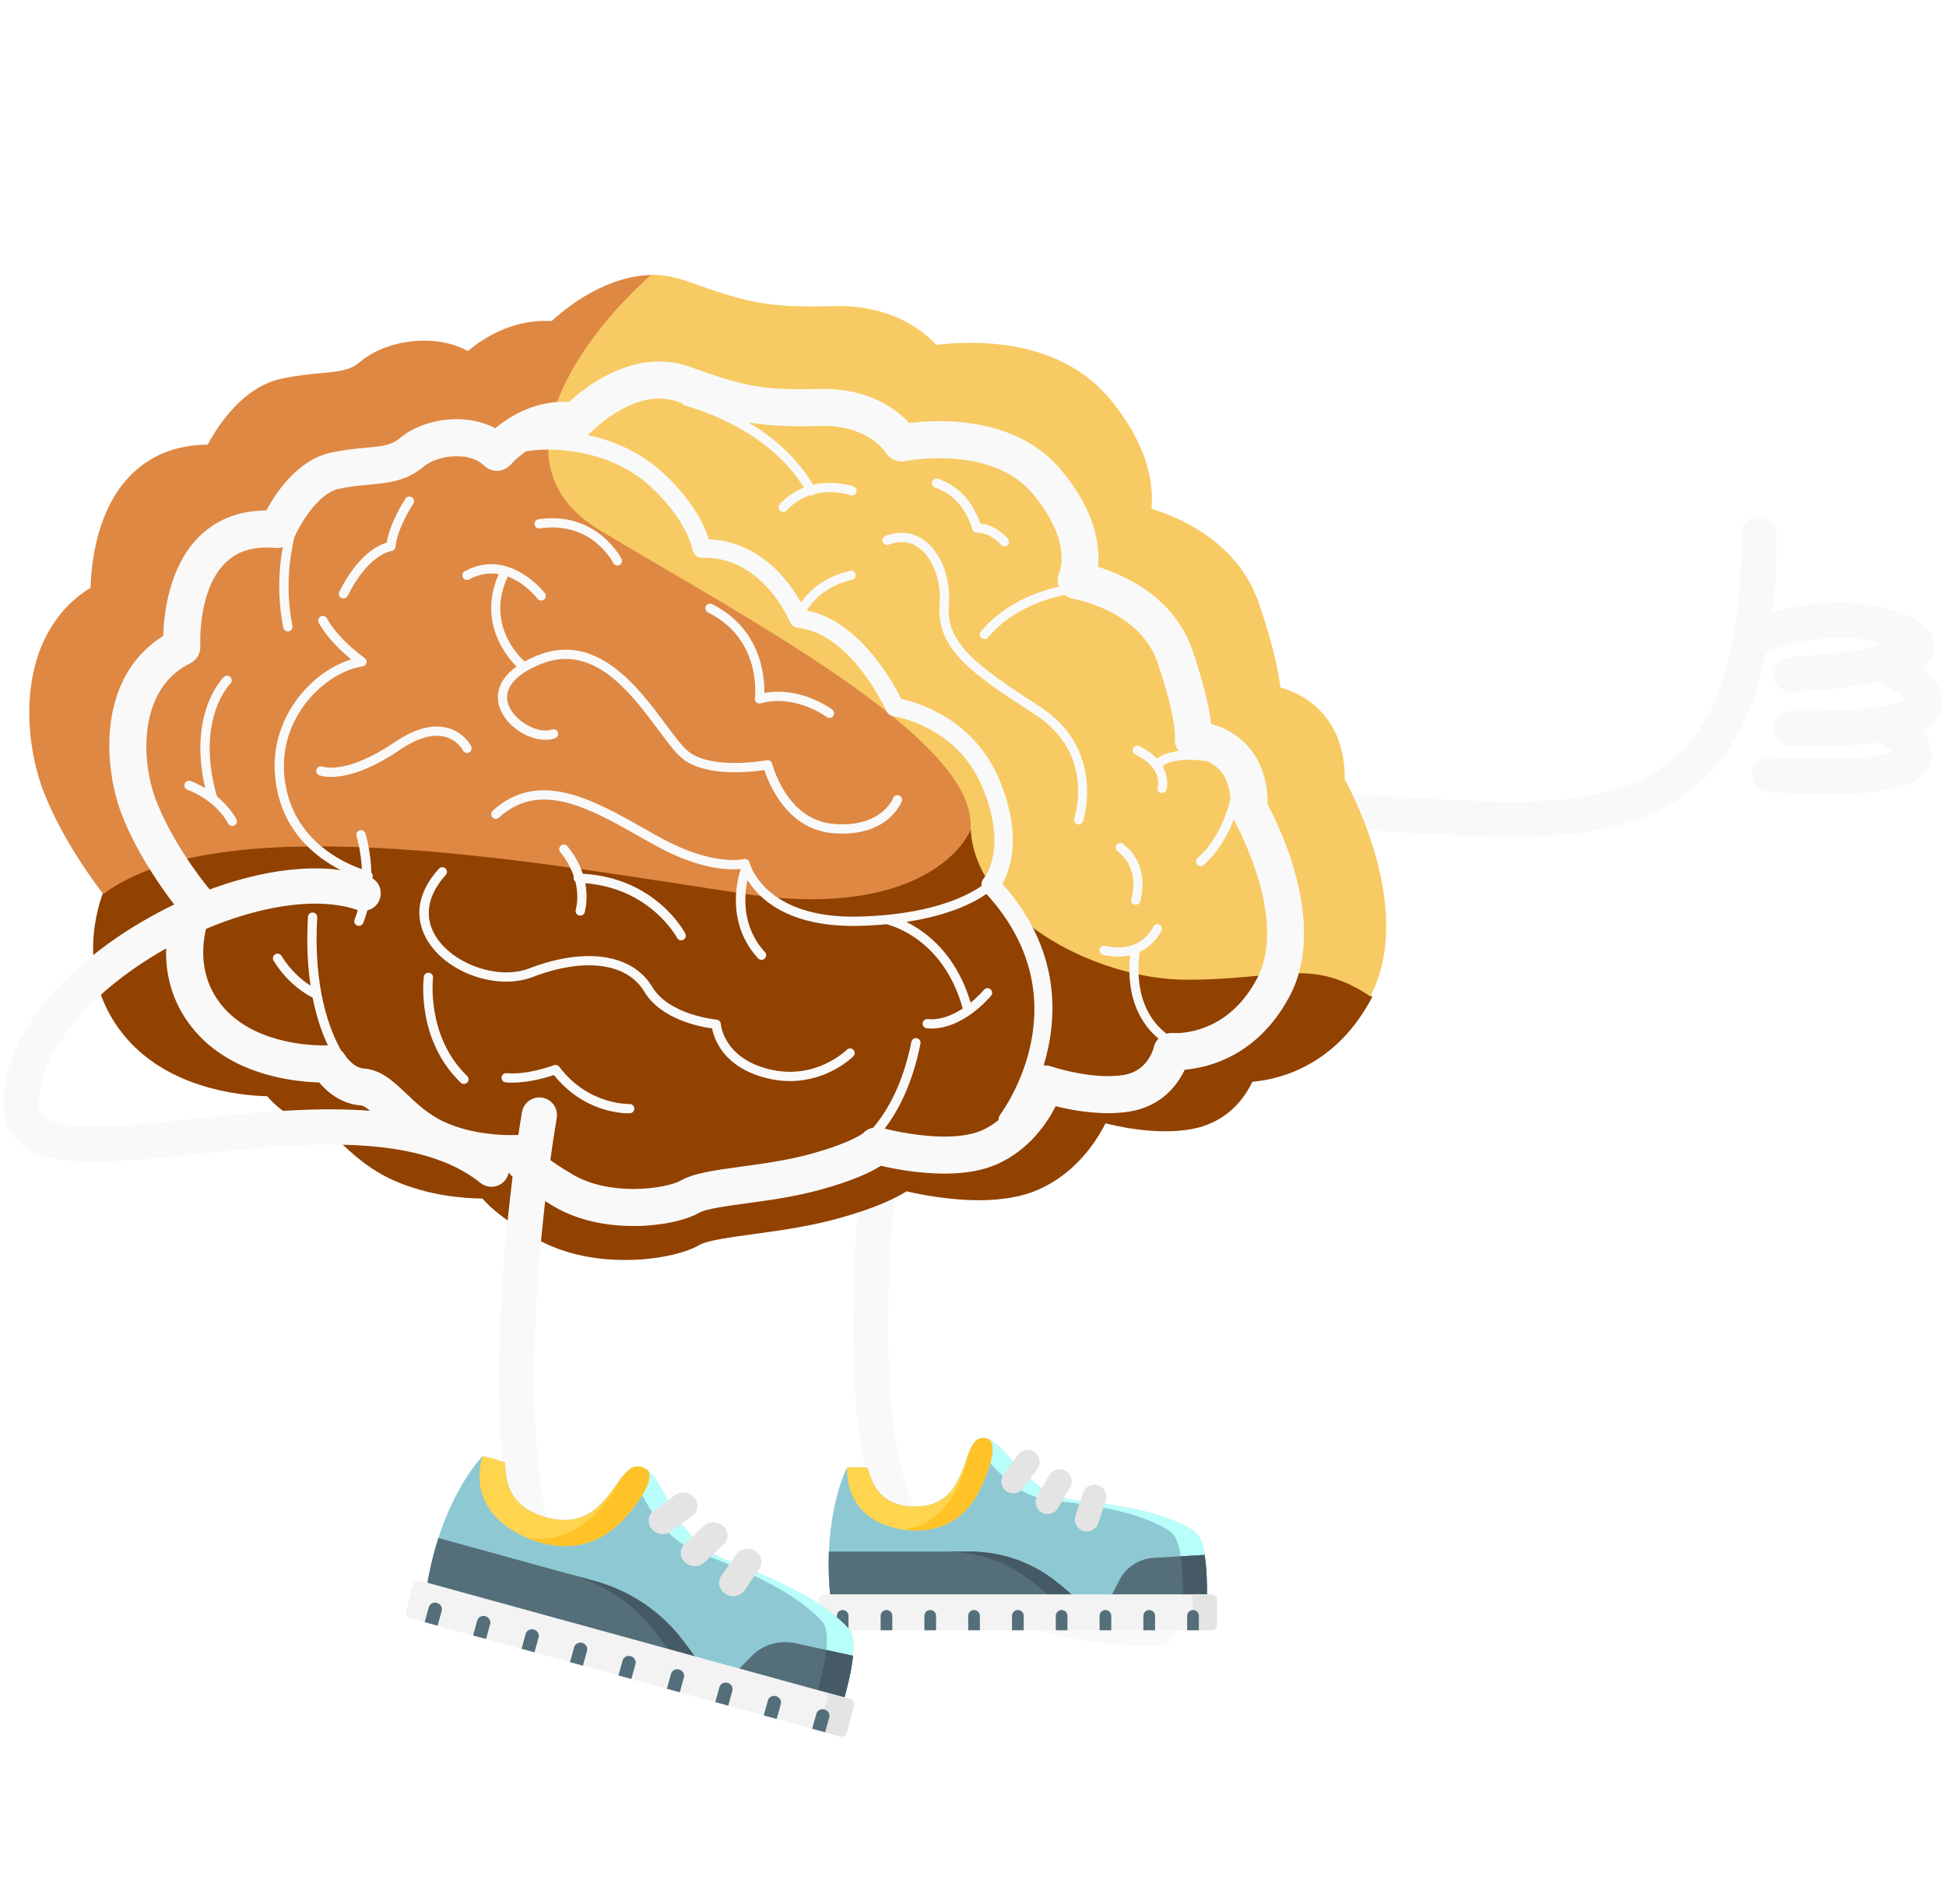 <svg width="276" height="270" viewBox="0 0 276 270" fill="none" xmlns="http://www.w3.org/2000/svg">
<g filter="url(#filter0_i)">
<path d="M126.699 146.899C123.675 164.993 120.066 203.847 129.816 214.506C139.567 225.166 156.818 227.207 164.225 226.894" stroke="#F9F9F9" stroke-width="5" stroke-linecap="round" stroke-linejoin="round"/>
</g>
<g filter="url(#filter1_i)">
<path d="M152.106 115.669C191.998 100.045 240.258 131.635 248.315 86.681M249.481 71.731C249.481 77.472 249.079 82.421 248.315 86.681M248.315 86.681C251.771 85.02 260.598 82.388 268.265 85.148C274.105 87.251 272.115 88.926 266.892 90.088M254.081 91.665C258.872 91.365 263.545 90.832 266.892 90.088M266.892 90.088C272.154 92.601 277.492 97.035 266.892 98.693M254.081 99.331C259.8 99.398 263.957 99.152 266.892 98.693M266.892 98.693C272.716 101.717 277.695 107.381 251.015 105.848" stroke="#F9F9F9" stroke-width="5" stroke-linecap="round" stroke-linejoin="round"/>
</g>
<path d="M177.619 153.426C181.505 153.087 189.545 151.149 194.638 141.37L150.298 114.154H17.387L14.555 126.752C13.261 130.434 11.329 138.951 17.387 146.593C23.523 154.333 33.899 155.377 37.907 155.476C39.142 156.951 41.411 158.972 44.694 159.206C45.353 159.254 46.684 160.519 47.863 161.64L47.879 161.655C49.848 163.528 52.297 165.857 55.917 167.452C60.713 169.567 65.693 169.96 68.436 169.989C69.62 171.388 71.806 173.191 75.801 175.537C80.252 178.153 85.246 178.699 88.652 178.699C92.853 178.699 97.018 177.851 99.264 176.54C100.312 175.928 103.738 175.459 106.765 175.045L106.777 175.043C110.451 174.542 114.614 173.97 118.735 172.846C124.05 171.394 126.987 169.971 128.572 168.961C130.654 169.443 134.671 170.224 138.835 170.224C142.195 170.224 145.056 169.713 147.333 168.696C152.459 166.414 155.363 162.13 156.795 159.321C158.917 159.849 162.042 160.449 165.249 160.449C166.502 160.449 167.697 160.356 168.796 160.172C173.969 159.31 176.483 155.817 177.619 153.426Z" fill="#914100"/>
<path d="M18.263 67.679C13.71 72.529 12.937 79.875 12.844 83.352C2.181 89.981 3.078 104.623 6.35 112.699C8.864 118.905 12.735 124.32 14.656 126.805C31.911 113.892 78.249 122.708 105.793 126.805C127.828 130.082 136.421 121.61 137.963 116.965C137.963 104.373 105.537 87.364 85.489 75.215C69.45 65.495 83.676 47.013 92.794 38.987C86.154 38.987 80.557 43.407 78.249 45.532C77.948 45.513 77.645 45.505 77.346 45.505C72.418 45.505 68.558 47.951 66.361 49.778C64.586 48.823 62.458 48.313 60.148 48.313C56.681 48.313 53.262 49.457 51.005 51.371C49.68 52.494 48.285 52.667 45.5 52.928L45.5 52.928C43.879 53.079 42.04 53.25 39.852 53.726C34.543 54.883 31.035 60.133 29.452 63.066C24.875 63.093 21.11 64.645 18.263 67.679Z" fill="#DE8843"/>
<path d="M97.346 39.852C95.747 39.275 94.069 38.983 92.358 38.983C83.214 47.001 68.947 65.465 85.031 75.175C105.137 87.313 137.656 104.306 137.656 116.885C137.656 129.464 155.051 138.953 168.325 138.953C181.6 138.953 185.926 135.724 194.359 141.311C200.347 129.847 192.689 114.176 190.724 110.511C190.742 106.562 189.619 103.348 187.38 100.945C185.528 98.958 183.321 97.979 181.6 97.499C181.325 95.2 180.555 91.431 178.56 85.591C175.657 77.105 167.736 73.524 163.306 72.147C163.633 68.74 162.923 63.13 157.293 56.45C151.833 49.975 143.6 48.616 137.656 48.616C135.681 48.616 133.986 48.768 132.788 48.919C130.806 46.776 126.479 43.407 118.887 43.407L118.222 43.416C109.183 43.646 106.297 43.08 97.346 39.852Z" fill="#F7CA63"/>
<g filter="url(#filter2_i)">
<path d="M22.308 109.971C24.954 116.482 29.713 122.125 29.761 122.179C30.443 122.983 30.58 124.117 30.111 125.058C30.073 125.131 26.534 132.392 31.351 138.458C35.632 143.849 43.557 144.268 45.885 144.268C46.217 144.268 46.419 144.259 46.446 144.258L46.506 144.262C45.738 142.651 44.916 140.421 44.337 137.478C43.444 137.038 40.831 135.547 38.808 132.258C38.617 131.95 38.714 131.545 39.024 131.355C39.331 131.165 39.736 131.261 39.927 131.571C41.284 133.774 42.96 135.102 44.047 135.797C43.641 133.073 43.454 129.838 43.677 126.035C43.699 125.673 44.016 125.391 44.372 125.418C44.734 125.438 45.01 125.75 44.99 126.112C44.394 136.248 46.841 142.256 48.361 144.951C48.556 145.128 48.729 145.328 48.866 145.558C48.879 145.577 50.028 147.433 51.603 147.546C54.062 147.722 55.802 149.372 57.645 151.124C59.154 152.555 60.864 154.178 63.207 155.208C66.858 156.816 70.851 156.989 72.397 156.989C72.961 156.989 73.306 156.969 73.344 156.964C74.078 156.913 74.792 157.163 75.326 157.66C75.66 157.969 75.903 158.354 76.039 158.779C76.284 159.1 77.379 160.323 81.221 162.576C84.114 164.272 87.511 164.628 89.852 164.628C93.063 164.628 95.689 163.938 96.528 163.449C98.351 162.384 101.317 161.981 105.068 161.47C108.136 161.05 111.614 160.575 114.904 159.679C120.656 158.111 122.355 156.754 122.381 156.754V156.757C122.77 156.314 123.289 156.047 123.846 155.937C125.84 153.586 128.057 149.782 129.263 143.759C129.333 143.403 129.682 143.173 130.035 143.244C130.391 143.316 130.621 143.662 130.55 144.018C129.407 149.725 127.41 153.543 125.471 156.066C126.652 156.364 130.287 157.197 133.947 157.197C136.159 157.197 137.954 156.898 139.279 156.308C140.159 155.918 140.932 155.417 141.611 154.862C141.615 154.592 141.677 154.321 141.851 154.09C142.346 153.428 153.682 137.848 139.905 122.788C138.317 123.9 134.812 125.803 128.54 126.753C131.353 128.129 135.602 131.297 137.665 138.206C138.813 137.271 139.53 136.41 139.546 136.39C139.777 136.109 140.191 136.068 140.471 136.298C140.751 136.528 140.793 136.941 140.563 137.223C140.478 137.327 139.418 138.596 137.774 139.781C137.726 139.83 137.671 139.868 137.607 139.9C136.132 140.934 134.22 141.872 132.111 141.872C131.894 141.872 131.672 141.863 131.45 141.842C131.089 141.808 130.822 141.485 130.857 141.125C130.892 140.763 131.201 140.51 131.574 140.532C133.407 140.712 135.154 139.95 136.544 139.033C133.908 129.507 126.913 127.374 125.736 127.083C124.488 127.198 123.174 127.285 121.741 127.315C121.496 127.32 121.255 127.322 121.014 127.322C111.568 127.322 107.599 123.383 106.011 120.805C105.535 123.062 105.194 127.449 108.486 131.032C108.732 131.3 108.714 131.715 108.447 131.961C108.321 132.076 108.161 132.134 108.001 132.134C107.824 132.134 107.648 132.062 107.518 131.921C102.979 126.981 104.52 120.881 105.054 119.237C103.449 119.406 99.393 119.377 93.378 116.138C92.435 115.63 91.472 115.086 90.498 114.533C83.645 110.659 76.561 106.644 70.769 111.954C70.503 112.199 70.085 112.184 69.841 111.914C69.595 111.646 69.614 111.231 69.882 110.986C76.374 105.033 84.224 109.473 91.146 113.39C92.112 113.937 93.066 114.477 94.003 114.981C101.222 118.869 105.456 117.855 105.495 117.845C105.662 117.801 105.845 117.824 106 117.914C106.151 118.004 106.261 118.152 106.304 118.323C106.384 118.648 108.505 126.285 121.714 126.001C123.078 125.973 124.328 125.89 125.517 125.782C125.607 125.754 125.7 125.743 125.798 125.758C133.561 125.006 137.636 122.762 139.215 121.652C139.166 121.284 139.251 120.9 139.508 120.602C139.652 120.435 143.021 116.383 139.282 107.528C135.685 99.009 127.085 97.638 126.723 97.584C126.277 97.518 125.894 97.228 125.711 96.818C125.662 96.708 120.729 85.82 113.123 85.032C112.638 84.983 112.22 84.667 112.038 84.215C112.001 84.121 108.188 74.847 99.571 75.109C98.95 75.171 98.345 74.656 98.235 74.007C98.227 73.964 97.445 69.67 92.082 64.843C87.118 60.375 79.85 59.206 74.648 59.996C73.303 60.9 72.496 61.82 72.483 61.833C72.011 62.396 71.322 62.736 70.587 62.768C69.854 62.807 69.134 62.521 68.614 62C67.781 61.168 66.416 60.709 64.77 60.709C62.981 60.709 61.156 61.274 60.122 62.148C57.644 64.246 55.082 64.484 52.368 64.736C51.029 64.86 49.644 64.989 48.031 65.338C45.031 65.991 42.453 70.572 41.788 72.121L41.758 72.167C41.09 74.95 40.43 79.548 41.473 84.764C41.544 85.121 41.314 85.467 40.957 85.537C40.913 85.546 40.871 85.55 40.828 85.55C40.521 85.55 40.247 85.334 40.184 85.023C39.284 80.522 39.58 76.506 40.103 73.6C39.793 73.691 39.47 73.743 39.133 73.712C35.888 73.418 33.508 74.182 31.757 76.036C28.028 79.986 28.407 87.511 28.41 87.581C28.477 88.642 27.895 89.637 26.939 90.104C19.628 93.671 19.83 103.868 22.308 109.971V109.971ZM149.086 147.244C149.125 147.258 153.161 148.622 157.156 148.622C157.969 148.622 158.728 148.564 159.408 148.452C162.73 147.897 163.549 144.885 163.625 144.571C163.732 144.079 163.973 143.646 164.303 143.305C161.929 141.309 159.674 137.731 160.27 131.497C159.767 131.611 159.225 131.686 158.622 131.686C157.96 131.686 157.235 131.606 156.444 131.422C156.091 131.341 155.871 130.989 155.953 130.635C156.035 130.281 156.384 130.058 156.741 130.143C161.797 131.311 163.477 127.614 163.546 127.456C163.689 127.125 164.074 126.975 164.408 127.114C164.74 127.256 164.895 127.64 164.754 127.973C164.74 128.005 163.857 129.968 161.63 131.025C160.834 137.432 163.161 140.847 165.445 142.612C165.752 142.521 166.081 142.483 166.422 142.511C166.461 142.514 166.576 142.52 166.755 142.52H166.757C168.514 142.52 174.541 141.957 178.319 134.714C182.542 126.618 175.929 113.987 174.982 112.259C174.103 114.526 172.762 116.891 170.715 118.683C170.591 118.791 170.436 118.845 170.282 118.845C170.099 118.845 169.918 118.768 169.787 118.621C169.549 118.348 169.577 117.932 169.848 117.694C172.415 115.448 173.783 112.119 174.512 109.403C174.327 105.981 172.623 104.539 171.126 103.937C171.074 103.941 171.022 103.95 170.969 103.941C169.77 103.721 166.462 103.465 164.885 104.65C165.904 106.415 165.44 107.995 165.432 108.02C165.344 108.299 165.085 108.478 164.807 108.478C164.74 108.478 164.674 108.466 164.608 108.446C164.261 108.336 164.07 107.966 164.179 107.62C164.189 107.594 164.984 104.928 161.015 103.008C160.689 102.851 160.552 102.457 160.709 102.131C160.867 101.804 161.26 101.669 161.587 101.825C162.703 102.365 163.498 102.972 164.083 103.59C164.933 102.955 166.056 102.645 167.165 102.517C166.738 101.956 166.54 101.289 166.649 100.585C166.652 100.558 166.834 97.782 164.143 89.905C161.638 82.566 152.285 80.932 152.196 80.918C151.757 80.848 151.358 80.65 151.019 80.376C147.706 81.066 143.273 82.674 140.119 86.412C139.988 86.566 139.804 86.646 139.616 86.646C139.467 86.646 139.316 86.595 139.192 86.491C138.917 86.257 138.879 85.842 139.114 85.565C142.358 81.719 146.741 79.99 150.183 79.202C149.948 78.558 149.957 77.833 150.235 77.202C150.313 77.023 152.103 72.723 146.44 65.997C142.952 61.856 137.333 60.986 133.234 60.986C130.446 60.986 128.415 61.396 128.401 61.4C127.32 61.626 126.193 61.118 125.61 60.185C125.514 60.032 123.176 56.411 116.768 56.411L116.32 56.417C115.312 56.443 114.382 56.457 113.512 56.457C110.621 56.457 108.333 56.279 106.167 55.912C109.423 57.843 112.899 60.695 115.317 64.749C118.309 64.049 120.91 64.94 121.072 65C121.414 65.121 121.593 65.498 121.471 65.838C121.348 66.18 120.975 66.358 120.63 66.236C120.486 66.187 118.197 65.411 115.583 66.038C115.534 66.098 115.476 66.152 115.403 66.192C115.302 66.249 115.192 66.275 115.085 66.275C115.025 66.275 114.973 66.245 114.916 66.23C113.777 66.608 112.606 67.268 111.548 68.403C111.42 68.541 111.243 68.612 111.068 68.612C110.908 68.612 110.747 68.553 110.619 68.435C110.355 68.187 110.34 67.772 110.588 67.507C111.67 66.347 112.851 65.605 114.015 65.145C108.542 56.313 97.31 53.581 97.193 53.553C97.001 53.508 96.854 53.381 96.768 53.219C96.534 53.135 96.325 53.064 96.084 52.976C95.255 52.677 94.385 52.526 93.493 52.526C88.293 52.526 83.62 57.494 83.578 57.54C83.518 57.605 83.441 57.653 83.374 57.712C86.997 58.485 90.722 60.082 93.84 62.888C98.328 66.926 99.974 70.688 100.548 72.487C107.821 72.787 111.932 78.462 113.601 81.448C114.538 80.085 116.599 77.889 120.554 76.953C120.909 76.873 121.261 77.089 121.345 77.441C121.43 77.794 121.211 78.148 120.858 78.231C116.815 79.19 115.037 81.552 114.431 82.588C121.862 84.067 126.605 92.669 127.815 95.118C130.243 95.651 138.11 97.996 141.704 106.506C145.076 114.495 143.295 119.375 142.163 121.349C150.532 130.741 150.042 140.434 148.018 147.115C148.375 147.085 148.739 147.126 149.086 147.244V147.244ZM23.151 86.198C23.233 83.146 23.913 76.701 27.919 72.445C30.424 69.782 33.736 68.421 37.764 68.398C39.156 65.824 42.243 61.217 46.913 60.201C48.839 59.784 50.457 59.634 51.883 59.501C54.333 59.273 55.561 59.121 56.727 58.135C58.712 56.455 61.72 55.452 64.77 55.452C66.803 55.452 68.675 55.899 70.237 56.738C72.17 55.135 75.566 52.988 79.902 52.988C80.165 52.988 80.431 52.995 80.696 53.011C82.727 51.147 87.651 47.269 93.493 47.269C94.995 47.269 96.466 47.525 97.869 48.032C105.722 50.867 108.255 51.364 116.184 51.162L116.768 51.154C123.428 51.154 127.224 54.114 128.963 55.995C130.014 55.863 131.502 55.729 133.234 55.729C138.449 55.729 145.672 56.923 150.461 62.61C155.401 68.477 156.024 73.405 155.737 76.397C159.624 77.606 166.573 80.752 169.119 88.206C170.869 93.335 171.546 96.645 171.786 98.665C173.296 99.087 175.232 99.946 176.857 101.691C178.822 103.802 179.807 106.625 179.791 110.093C181.515 113.312 188.234 127.077 182.98 137.146C178.505 145.722 171.44 147.422 168.026 147.719C167.028 149.816 164.819 152.88 160.273 153.636C159.308 153.797 158.258 153.879 157.156 153.879C154.339 153.879 151.593 153.352 149.729 152.889C148.47 155.353 145.919 159.11 141.414 161.111C139.413 162.003 136.9 162.452 133.947 162.452C130.288 162.452 126.759 161.766 124.93 161.344C123.537 162.23 120.956 163.478 116.286 164.751C112.665 165.737 109.007 166.238 105.779 166.678C103.116 167.042 100.099 167.453 99.177 167.99C97.204 169.141 93.544 169.885 89.852 169.885C86.86 169.885 82.472 169.405 78.561 167.111C75.05 165.053 73.13 163.473 72.09 162.246C69.679 162.22 65.303 161.875 61.09 160.021C57.908 158.622 55.757 156.579 54.026 154.936C52.986 153.95 51.809 152.831 51.227 152.788C48.343 152.584 46.349 150.811 45.264 149.517C41.742 149.431 32.625 148.515 27.233 141.727C21.911 135.024 23.608 127.555 24.745 124.326C23.056 122.145 19.65 117.394 17.438 111.949C14.559 104.862 13.77 92.014 23.151 86.198" fill="#F9F9F9"/>
<path d="M117.639 97.818C117.502 97.818 117.363 97.775 117.245 97.687C117.202 97.653 112.781 94.391 107.884 95.75C107.675 95.81 107.444 95.756 107.279 95.613C107.112 95.468 107.028 95.249 107.058 95.031C107.103 94.692 108.053 86.677 100.406 82.854C100.081 82.692 99.949 82.297 100.113 81.972C100.274 81.648 100.669 81.516 100.992 81.678C107.893 85.128 108.453 91.831 108.413 94.281C113.534 93.326 117.842 96.492 118.035 96.635C118.324 96.853 118.383 97.264 118.165 97.557C118.036 97.728 117.839 97.818 117.639 97.818Z" fill="#F9F9F9"/>
<path d="M63.174 119.163C63.443 119.407 63.465 119.822 63.221 120.091C60.506 123.096 60.07 126.293 61.994 129.092C64.632 132.935 70.862 134.965 75.056 133.348C83.017 130.286 89.701 131.288 92.502 135.96C94.924 139.995 101.565 140.602 101.631 140.608C101.959 140.635 102.216 140.899 102.233 141.226C102.237 141.274 102.574 146.018 109.039 147.635C115.585 149.264 119.917 145.065 120.096 144.886C120.353 144.631 120.77 144.631 121.027 144.888C121.282 145.145 121.282 145.56 121.027 145.816C120.858 145.986 117.442 149.326 112.045 149.326C111.008 149.326 109.896 149.203 108.721 148.909C102.615 147.384 101.283 143.35 100.998 141.858C99.26 141.623 93.744 140.583 91.376 136.636C88.926 132.548 82.849 131.758 75.529 134.575C70.739 136.417 63.907 134.202 60.91 129.836C59.577 127.895 57.98 123.935 62.246 119.21C62.49 118.942 62.905 118.92 63.174 119.163" fill="#F9F9F9"/>
<path d="M96.913 129.29C96.817 129.34 96.713 129.364 96.611 129.364C96.373 129.364 96.145 129.235 96.028 129.011C95.99 128.937 92.259 122.001 83.009 121.262C83.245 122.485 83.289 123.864 82.939 125.353C82.868 125.656 82.599 125.859 82.301 125.859C82.25 125.859 82.198 125.854 82.15 125.842C81.795 125.759 81.576 125.405 81.659 125.052C82.006 123.581 81.902 122.215 81.605 121.035C81.448 120.91 81.344 120.726 81.351 120.511C81.354 120.443 81.375 120.381 81.395 120.319C80.7 118.248 79.5 116.907 79.48 116.886C79.236 116.618 79.253 116.202 79.52 115.958C79.784 115.713 80.201 115.728 80.447 115.995C80.539 116.095 81.885 117.592 82.659 119.919C92.957 120.509 97.024 128.075 97.194 128.405C97.361 128.727 97.235 129.123 96.913 129.29" fill="#F9F9F9"/>
<path d="M70.737 77.42C69.473 77.208 68.059 77.345 66.555 78.172C66.238 78.346 65.838 78.23 65.661 77.912C65.488 77.594 65.603 77.195 65.921 77.02C72.183 73.576 77.225 80.052 77.274 80.118C77.495 80.407 77.439 80.818 77.151 81.038C77.031 81.129 76.891 81.171 76.753 81.171C76.554 81.171 76.359 81.084 76.229 80.914C76.121 80.772 74.482 78.683 72.016 77.759C68.906 84.463 73.541 89.049 74.409 89.822C74.942 89.528 75.53 89.238 76.212 88.962C84.625 85.554 90.505 93.466 94.4 98.702C95.763 100.535 96.942 102.119 97.862 102.757C101.385 105.195 108.68 103.833 108.753 103.82C109.099 103.752 109.433 103.971 109.517 104.311C109.536 104.391 111.528 112.324 118.276 112.863C124.954 113.392 126.595 109.371 126.662 109.196C126.791 108.859 127.167 108.691 127.508 108.814C127.848 108.941 128.02 109.319 127.892 109.66C127.818 109.857 126.099 114.227 119.474 114.227C119.059 114.227 118.624 114.21 118.172 114.174C111.655 113.652 109.065 107.213 108.412 105.209C106.506 105.502 100.499 106.181 97.114 103.837C96.015 103.077 94.837 101.492 93.344 99.486C89.472 94.283 84.166 87.151 76.707 90.18C72.913 91.717 71.291 93.795 72.144 96.03C73.009 98.299 76.338 100.157 78.284 99.466C78.625 99.34 79.001 99.521 79.123 99.864C79.245 100.205 79.067 100.582 78.725 100.703C76.073 101.654 72.056 99.49 70.915 96.499C70.483 95.364 70.042 92.831 73.261 90.534C71.854 89.131 67.726 84.205 70.737 77.42" fill="#F9F9F9"/>
<path d="M71.846 148.202C74.874 148.48 78.523 147.089 78.56 147.076C78.834 146.969 79.144 147.06 79.32 147.294C83.427 152.766 89.216 152.571 89.28 152.58C89.649 152.556 89.948 152.845 89.966 153.207C89.983 153.57 89.702 153.875 89.342 153.894C89.317 153.894 89.249 153.897 89.135 153.897C88.012 153.897 82.67 153.615 78.567 148.467C77.43 148.854 74.414 149.747 71.727 149.51C71.365 149.478 71.1 149.158 71.132 148.797C71.165 148.436 71.499 148.166 71.846 148.202Z" fill="#F9F9F9"/>
<path d="M49.825 89.528C48.523 88.469 46.426 86.55 45.216 84.332C45.042 84.013 45.159 83.614 45.477 83.44C45.797 83.267 46.196 83.384 46.369 83.702C48.023 86.737 51.679 89.292 51.715 89.318C51.937 89.472 52.043 89.745 51.982 90.007C51.922 90.27 51.706 90.468 51.44 90.509C48.411 90.962 45.069 93.241 42.925 96.313C41.269 98.685 39.519 102.61 40.596 107.833C42.151 115.388 48.757 118.38 51.329 119.273C51.184 116.584 50.581 114.625 50.57 114.59C50.459 114.245 50.652 113.876 50.997 113.765C51.339 113.66 51.711 113.846 51.821 114.192C51.873 114.352 52.586 116.672 52.673 119.775C52.828 119.929 52.911 120.15 52.858 120.378C52.831 120.495 52.755 120.579 52.679 120.661C52.655 122.603 52.363 124.778 51.514 126.902C51.411 127.16 51.164 127.315 50.904 127.315C50.824 127.315 50.74 127.299 50.66 127.267C50.322 127.132 50.158 126.75 50.294 126.413C51.066 124.481 51.331 122.471 51.352 120.663C48.952 119.901 41.095 116.78 39.308 108.099C38.137 102.418 40.043 98.146 41.847 95.56C43.897 92.625 46.856 90.41 49.825 89.528" fill="#F9F9F9"/>
<path d="M45.251 105.943C44.918 105.805 44.763 105.428 44.896 105.094C45.032 104.76 45.418 104.598 45.747 104.726C45.781 104.738 49.108 105.933 55.938 101.288C58.775 99.361 61.302 98.669 63.451 99.226C65.809 99.841 66.785 101.749 66.826 101.83C66.989 102.155 66.856 102.55 66.533 102.712C66.202 102.877 65.814 102.743 65.651 102.418C65.644 102.403 64.906 100.965 63.12 100.499C61.348 100.036 59.184 100.669 56.677 102.375C51.981 105.569 48.749 106.19 46.949 106.19C45.873 106.19 45.309 105.967 45.251 105.943Z" fill="#F9F9F9"/>
<path d="M56.087 73.569C56.056 73.879 55.805 74.124 55.496 74.157C55.464 74.162 52.275 74.573 49.303 80.515C49.188 80.746 48.955 80.879 48.714 80.879C48.616 80.879 48.515 80.856 48.421 80.81C48.096 80.647 47.966 80.252 48.128 79.928C50.767 74.649 53.665 73.3 54.843 72.961C55.319 70.034 57.421 66.856 57.514 66.714C57.714 66.411 58.123 66.331 58.425 66.532C58.727 66.734 58.81 67.141 58.608 67.444C58.586 67.476 56.359 70.843 56.087 73.569" fill="#F9F9F9"/>
<path d="M87.853 76.136C87.759 76.183 87.658 76.206 87.558 76.206C87.317 76.206 87.088 76.074 86.971 75.845C86.848 75.601 83.851 69.863 76.557 70.943C76.192 70.986 75.864 70.748 75.811 70.39C75.757 70.031 76.006 69.695 76.364 69.642C84.636 68.423 88.111 75.187 88.147 75.256C88.307 75.58 88.176 75.973 87.853 76.136" fill="#F9F9F9"/>
<path d="M60.846 133.97C61.205 134.014 61.46 134.343 61.414 134.704C61.405 134.786 60.443 142.998 66.257 148.604C66.518 148.857 66.526 149.273 66.274 149.533C66.144 149.667 65.973 149.733 65.799 149.733C65.635 149.733 65.473 149.674 65.344 149.55C59.046 143.477 60.064 134.9 60.111 134.537C60.157 134.178 60.48 133.92 60.846 133.97Z" fill="#F9F9F9"/>
<path d="M27.048 106.77C27.824 107.071 28.492 107.425 29.113 107.793C26.642 97.177 31.535 92.231 31.755 92.016C32.014 91.764 32.43 91.771 32.685 92.031C32.937 92.291 32.932 92.707 32.671 92.96C32.62 93.01 27.643 98.025 30.76 108.94C32.682 110.527 33.489 112.112 33.536 112.211C33.691 112.538 33.555 112.93 33.225 113.087C33.134 113.13 33.038 113.151 32.944 113.151C32.697 113.151 32.463 113.014 32.349 112.778C32.335 112.747 30.807 109.636 26.573 107.996C26.234 107.865 26.066 107.485 26.196 107.147C26.329 106.808 26.705 106.642 27.048 106.77" fill="#F9F9F9"/>
<path d="M146.709 97.276C137.803 91.551 132.788 88.008 133.267 81.778C133.524 78.441 132.35 75.203 130.344 73.718C129.099 72.796 127.615 72.632 126.057 73.241C125.72 73.376 125.337 73.207 125.206 72.869C125.072 72.531 125.241 72.149 125.578 72.017C127.579 71.234 129.499 71.458 131.126 72.662C133.517 74.432 134.873 78.049 134.576 81.879C134.176 87.087 138.183 90.233 147.419 96.171C156.941 102.292 153.634 112.387 153.601 112.487C153.506 112.761 153.253 112.933 152.98 112.933C152.909 112.933 152.837 112.922 152.767 112.898C152.424 112.782 152.239 112.408 152.356 112.064C152.482 111.69 155.353 102.833 146.709 97.276" fill="#F9F9F9"/>
<path d="M137.88 71.021C137.87 70.976 136.817 66.546 132.618 65.147C132.273 65.032 132.087 64.66 132.202 64.316C132.319 63.971 132.686 63.788 133.034 63.9C137.091 65.252 138.599 68.911 139.025 70.243C141.429 70.482 142.917 72.358 142.983 72.443C143.205 72.73 143.153 73.14 142.868 73.364C142.748 73.457 142.606 73.503 142.463 73.503C142.269 73.503 142.075 73.417 141.946 73.251C141.932 73.234 140.566 71.533 138.521 71.533C138.213 71.533 137.947 71.321 137.88 71.021" fill="#F9F9F9"/>
<path d="M159.292 115.694C163.342 118.791 161.724 123.821 161.707 123.872C161.615 124.146 161.358 124.321 161.084 124.321C161.016 124.321 160.945 124.309 160.878 124.286C160.533 124.173 160.347 123.801 160.46 123.457C160.515 123.287 161.79 119.258 158.494 116.738C158.205 116.517 158.15 116.104 158.371 115.816C158.59 115.531 159.002 115.474 159.292 115.694Z" fill="#F9F9F9"/>
</g>
<g filter="url(#filter3_i)">
<path d="M51.501 122.691C35.446 117.146 3 135.021 3 152.614C3 167.564 50.507 146.353 69.7 161.814" stroke="#F9F9F9" stroke-width="5" stroke-linecap="round" stroke-linejoin="round"/>
</g>
<g clip-path="url(#clip0)">
<path d="M171.193 226.559C171.196 223.523 171.109 218.393 169.435 217.243C165.167 214.313 157.78 213.362 152.527 212.796C145.116 211.999 142.61 203.955 139.383 203.955C136.156 203.955 137.824 213.67 129.774 213.67C123.695 213.67 123.398 208.558 122.992 208.153C121.476 207.996 120.124 208.153 120.124 208.153C120.124 208.153 116.583 214.932 117.768 226.559H171.193Z" fill="#8DC8D3"/>
<path d="M169.434 217.243C165.167 214.313 157.78 213.362 152.527 212.796C145.116 211.999 142.61 203.955 139.383 203.955C138.766 203.955 138.329 204.31 137.968 204.883C140.472 207.023 143.266 212.167 149.115 212.796C154.369 213.362 161.756 214.313 166.023 217.243C167.698 218.393 167.785 223.523 167.782 226.559H171.193C171.196 223.523 171.109 218.393 169.434 217.243V217.243Z" fill="#B8FFFB"/>
<path d="M129.774 217.078C137.002 217.078 139.134 211.358 140.154 208.472C140.154 208.472 141.497 204.965 140.22 204.132C139.95 204.02 139.678 203.958 139.4 203.955C139.388 203.956 139.375 203.956 139.362 203.956C136.164 203.999 137.806 213.67 129.774 213.67C123.695 213.67 123.398 208.558 122.992 208.153C121.476 207.996 120.124 208.153 120.124 208.153C120.124 215.963 127.228 217.078 129.774 217.078V217.078Z" fill="#FFD54F"/>
<path d="M140.22 204.132C139.95 204.02 139.678 203.958 139.4 203.955C139.388 203.955 139.374 203.956 139.361 203.956C138.336 203.97 137.808 204.974 137.3 206.332C137.145 207.42 136.743 208.472 136.743 208.472C135.812 211.107 133.952 216.104 128.133 216.953C128.774 217.045 129.34 217.077 129.774 217.077C137.002 217.077 139.134 211.358 140.154 208.472C140.154 208.472 141.496 204.965 140.22 204.132Z" fill="#FFC328"/>
<path d="M137.583 220.058H117.563C117.481 222.012 117.526 224.184 117.768 226.559H152.449C152.449 226.559 151.279 225.449 149.557 224.123C146.129 221.48 141.914 220.058 137.583 220.058V220.058Z" fill="#546E7A"/>
<path d="M149.557 224.123C146.129 221.48 141.914 220.058 137.583 220.058H134.172C138.503 220.058 142.718 221.48 146.146 224.123C147.868 225.449 149.038 226.559 149.038 226.559H152.449C152.449 226.559 151.279 225.449 149.557 224.123V224.123Z" fill="#455A64"/>
<path d="M170.846 220.527L163.606 220.95C161.568 221.069 159.743 222.248 158.797 224.055L157.487 226.559H171.193C171.195 224.85 171.168 222.479 170.846 220.527Z" fill="#546E7A"/>
<path d="M170.846 220.527L167.465 220.724C167.758 222.637 167.784 224.907 167.782 226.559H171.193C171.195 224.85 171.168 222.479 170.846 220.527V220.527Z" fill="#455A64"/>
<path d="M142.698 211.462L142.697 211.462C141.939 210.902 141.779 209.834 142.34 209.077L144.368 206.337C144.928 205.581 145.995 205.422 146.751 205.981L146.752 205.981C147.51 206.541 147.67 207.609 147.109 208.367L145.081 211.106C144.521 211.862 143.454 212.021 142.698 211.462V211.462Z" fill="#E4E4E4"/>
<path d="M147.737 214.51L147.736 214.51C146.92 214.039 146.641 212.996 147.112 212.18L148.817 209.23C149.288 208.415 150.33 208.136 151.145 208.606L151.146 208.606C151.962 209.077 152.241 210.12 151.77 210.936L150.065 213.886C149.594 214.701 148.552 214.98 147.737 214.51Z" fill="#E4E4E4"/>
<path d="M153.603 217.119L153.602 217.119C152.708 216.822 152.224 215.856 152.522 214.963L153.597 211.73C153.894 210.837 154.859 210.354 155.752 210.65L155.753 210.651C156.647 210.948 157.131 211.913 156.833 212.807L155.758 216.039C155.461 216.932 154.497 217.416 153.603 217.119Z" fill="#E4E4E4"/>
<path d="M172.614 226.831V230.503C172.614 230.897 172.295 231.216 171.901 231.216H116.817C116.423 231.216 116.104 230.897 116.104 230.503V226.831C116.104 226.437 116.423 226.118 116.817 226.118H171.901C172.295 226.118 172.614 226.437 172.614 226.831Z" fill="#F3F3F3"/>
<path d="M171.932 226.118H168.521C168.898 226.118 169.203 226.452 169.203 226.864V230.47C169.203 230.882 168.898 231.216 168.521 231.216H171.932C172.309 231.216 172.614 230.882 172.614 230.47V226.864C172.614 226.452 172.309 226.118 171.932 226.118V226.118Z" fill="#E4E4E4"/>
<path d="M120.343 229.171V231.216H118.688V229.171C118.688 228.714 119.057 228.343 119.516 228.343C119.972 228.343 120.343 228.714 120.343 229.171Z" fill="#546E7A"/>
<path d="M126.554 229.171V231.216H124.898V229.171C124.898 228.714 125.269 228.343 125.726 228.343C126.183 228.343 126.554 228.714 126.554 229.171Z" fill="#546E7A"/>
<path d="M132.764 229.171V231.216H131.109V229.171C131.109 228.714 131.48 228.343 131.937 228.343C132.394 228.343 132.764 228.714 132.764 229.171Z" fill="#546E7A"/>
<path d="M138.976 229.171V231.216H137.321V229.171C137.321 228.714 137.69 228.343 138.148 228.343C138.605 228.343 138.976 228.714 138.976 229.171Z" fill="#546E7A"/>
<path d="M145.187 229.171V231.216H143.531V229.171C143.531 228.714 143.902 228.343 144.359 228.343C144.816 228.343 145.187 228.714 145.187 229.171Z" fill="#546E7A"/>
<path d="M151.397 229.171V231.216H149.742V229.171C149.742 228.714 150.113 228.343 150.569 228.343C151.028 228.343 151.397 228.714 151.397 229.171Z" fill="#546E7A"/>
<path d="M157.609 229.171V231.216H155.953V229.171C155.953 228.714 156.323 228.343 156.781 228.343C157.238 228.343 157.609 228.714 157.609 229.171Z" fill="#546E7A"/>
<path d="M163.82 229.171V231.216H162.164V229.171C162.164 228.714 162.535 228.343 162.992 228.343C163.449 228.343 163.82 228.714 163.82 229.171Z" fill="#546E7A"/>
<path d="M170.03 229.171V231.216H168.375V229.171C168.375 228.714 168.746 228.343 169.203 228.343C169.661 228.343 170.03 228.714 170.03 229.171Z" fill="#546E7A"/>
</g>
<g filter="url(#filter4_i)">
<path d="M76.497 154.145C73.473 172.239 69.864 211.093 79.615 221.752C89.365 232.412 106.616 234.453 114.023 234.14" stroke="#F9F9F9" stroke-width="5" stroke-linecap="round" stroke-linejoin="round"/>
</g>
<path d="M119.644 241.202C120.516 238.049 121.885 232.695 120.361 230.991C116.477 226.649 108.578 223.413 102.927 221.227C94.957 218.144 94.484 209.027 90.914 208.045C87.344 207.063 86.414 217.662 77.509 215.213C70.784 213.363 71.915 207.963 71.583 207.418C69.95 206.794 68.41 206.546 68.41 206.546C68.41 206.546 62.556 212.51 60.546 224.948L119.644 241.202Z" fill="#8DC8D3"/>
<path d="M120.361 230.991C116.477 226.649 108.578 223.413 102.927 221.227C94.957 218.144 94.484 209.027 90.914 208.045C90.232 207.857 89.646 208.093 89.083 208.579C91.242 211.563 92.863 217.756 99.154 220.19C104.804 222.375 112.704 225.611 116.587 229.953C118.112 231.657 116.742 237.011 115.871 240.164L119.644 241.202C120.516 238.049 121.885 232.695 120.361 230.991V230.991Z" fill="#B8FFFB"/>
<path d="M76.536 218.752C84.531 220.951 88.524 215.659 90.476 212.972C90.476 212.972 92.963 209.738 91.79 208.483C91.522 208.285 91.239 208.138 90.933 208.051C90.919 208.047 90.904 208.043 90.89 208.039C87.34 207.112 86.394 217.656 77.509 215.213C70.784 213.363 71.916 207.963 71.583 207.418C69.95 206.794 68.41 206.546 68.41 206.546C66.179 214.658 73.719 217.978 76.536 218.752V218.752Z" fill="#FFD54F"/>
<path d="M91.789 208.483C91.522 208.285 91.239 208.138 90.933 208.051C90.919 208.047 90.904 208.043 90.89 208.039C89.752 207.742 88.881 208.625 87.93 209.88C87.448 210.964 86.703 211.934 86.703 211.934C84.92 214.388 81.435 219.012 74.756 218.123C75.439 218.414 76.056 218.62 76.535 218.752C84.531 220.951 88.523 215.659 90.476 212.972C90.476 212.972 92.963 209.738 91.789 208.483Z" fill="#FFC328"/>
<path d="M84.323 224.224L62.176 218.133C61.527 220.138 60.956 222.408 60.546 224.948L98.91 235.5C98.91 235.5 97.932 233.991 96.407 232.089C93.37 228.301 89.113 225.542 84.323 224.224V224.224Z" fill="#546E7A"/>
<path d="M96.407 232.089C93.37 228.301 89.113 225.542 84.323 224.224L80.549 223.186C85.34 224.504 89.596 227.263 92.634 231.051C94.159 232.953 95.137 234.462 95.137 234.462L98.91 235.499C98.91 235.499 97.932 233.991 96.407 232.089V232.089Z" fill="#455A64"/>
<path d="M120.984 234.831L112.854 233.067C110.566 232.571 108.21 233.24 106.648 234.83L104.483 237.032L119.645 241.202C120.135 239.428 120.783 236.957 120.984 234.831Z" fill="#546E7A"/>
<path d="M120.984 234.831L117.188 234.007C116.965 236.084 116.345 238.449 115.871 240.164L119.644 241.202C120.135 239.428 120.783 236.957 120.984 234.831V234.831Z" fill="#455A64"/>
<path d="M92.436 216.852L92.435 216.851C91.757 216.039 91.885 214.881 92.722 214.265L95.748 212.037C96.583 211.421 97.809 211.58 98.486 212.391L98.487 212.392C99.165 213.204 99.037 214.362 98.2 214.978L95.174 217.206C94.338 217.821 93.113 217.662 92.436 216.852V216.852Z" fill="#E4E4E4"/>
<path d="M97.14 221.55L97.139 221.55C96.371 220.813 96.36 219.644 97.114 218.94L99.843 216.394C100.597 215.691 101.829 215.718 102.596 216.454L102.597 216.455C103.365 217.192 103.376 218.361 102.622 219.065L99.893 221.611C99.139 222.314 97.907 222.287 97.14 221.55Z" fill="#E4E4E4"/>
<path d="M102.884 226.045L102.882 226.044C101.978 225.464 101.719 224.314 102.303 223.476L104.416 220.446C105 219.608 106.205 219.4 107.108 219.98L107.11 219.981C108.014 220.561 108.273 221.711 107.689 222.549L105.576 225.579C104.992 226.416 103.787 226.625 102.884 226.045Z" fill="#E4E4E4"/>
<path d="M121.139 241.917L120.09 245.732C119.977 246.141 119.533 246.375 119.097 246.255L58.163 229.496C57.727 229.376 57.465 228.948 57.578 228.539L58.627 224.724C58.74 224.315 59.184 224.081 59.62 224.201L120.554 240.96C120.99 241.08 121.251 241.508 121.139 241.917Z" fill="#F3F3F3"/>
<path d="M120.588 240.969L116.815 239.931C117.232 240.046 117.474 240.486 117.356 240.914L116.326 244.659C116.208 245.087 115.775 245.342 115.358 245.227L119.131 246.265C119.548 246.379 119.982 246.125 120.099 245.697L121.129 241.951C121.247 241.523 121.005 241.084 120.588 240.969V240.969Z" fill="#E4E4E4"/>
<path d="M62.648 228.445L62.064 230.569L60.233 230.065L60.817 227.941C60.947 227.466 61.462 227.194 61.969 227.333C62.474 227.472 62.779 227.97 62.648 228.445Z" fill="#546E7A"/>
<path d="M69.519 230.334L68.934 232.458L67.103 231.955L67.687 229.83C67.818 229.356 68.334 229.083 68.839 229.222C69.345 229.361 69.649 229.859 69.519 230.334Z" fill="#546E7A"/>
<path d="M76.389 232.224L75.804 234.348L73.973 233.844L74.557 231.72C74.688 231.245 75.204 230.973 75.709 231.112C76.215 231.251 76.519 231.749 76.389 232.224Z" fill="#546E7A"/>
<path d="M83.26 234.114L82.676 236.238L80.844 235.734L81.429 233.61C81.559 233.135 82.074 232.863 82.581 233.002C83.086 233.141 83.391 233.639 83.26 234.114Z" fill="#546E7A"/>
<path d="M90.13 236.003L89.546 238.127L87.715 237.624L88.299 235.499C88.429 235.025 88.945 234.752 89.451 234.891C89.956 235.03 90.261 235.528 90.13 236.003Z" fill="#546E7A"/>
<path d="M97 237.893L96.416 240.017L94.585 239.513L95.169 237.389C95.299 236.914 95.816 236.642 96.321 236.781C96.828 236.92 97.131 237.418 97 237.893Z" fill="#546E7A"/>
<path d="M103.872 239.783L103.288 241.907L101.456 241.403L102.04 239.279C102.171 238.804 102.686 238.532 103.193 238.671C103.698 238.81 104.002 239.308 103.872 239.783Z" fill="#546E7A"/>
<path d="M110.742 241.672L110.158 243.796L108.326 243.293L108.911 241.168C109.041 240.694 109.557 240.421 110.063 240.56C110.568 240.699 110.873 241.197 110.742 241.672Z" fill="#546E7A"/>
<path d="M117.612 243.562L117.028 245.686L115.197 245.182L115.781 243.058C115.911 242.583 116.428 242.311 116.933 242.45C117.44 242.589 117.743 243.087 117.612 243.562Z" fill="#546E7A"/>
<defs>
<filter id="filter0_i" x="120.966" y="144.399" width="45.759" height="89.025" filterUnits="userSpaceOnUse" color-interpolation-filters="sRGB">
<feFlood flood-opacity="0" result="BackgroundImageFix"/>
<feBlend mode="normal" in="SourceGraphic" in2="BackgroundImageFix" result="shape"/>
<feColorMatrix in="SourceAlpha" type="matrix" values="0 0 0 0 0 0 0 0 0 0 0 0 0 0 0 0 0 0 127 0" result="hardAlpha"/>
<feOffset dy="4"/>
<feGaussianBlur stdDeviation="2"/>
<feComposite in2="hardAlpha" operator="arithmetic" k2="-1" k3="1"/>
<feColorMatrix type="matrix" values="0 0 0 0 0 0 0 0 0 0 0 0 0 0 0 0 0 0 0.25 0"/>
<feBlend mode="normal" in2="shape" result="effect1_innerShadow"/>
</filter>
<filter id="filter1_i" x="149.605" y="69.231" width="125.895" height="52.938" filterUnits="userSpaceOnUse" color-interpolation-filters="sRGB">
<feFlood flood-opacity="0" result="BackgroundImageFix"/>
<feBlend mode="normal" in="SourceGraphic" in2="BackgroundImageFix" result="shape"/>
<feColorMatrix in="SourceAlpha" type="matrix" values="0 0 0 0 0 0 0 0 0 0 0 0 0 0 0 0 0 0 127 0" result="hardAlpha"/>
<feOffset dy="4"/>
<feGaussianBlur stdDeviation="2"/>
<feComposite in2="hardAlpha" operator="arithmetic" k2="-1" k3="1"/>
<feColorMatrix type="matrix" values="0 0 0 0 0 0 0 0 0 0 0 0 0 0 0 0 0 0 0.25 0"/>
<feBlend mode="normal" in2="shape" result="effect1_innerShadow"/>
</filter>
<filter id="filter2_i" x="15.502" y="47.269" width="169.449" height="126.616" filterUnits="userSpaceOnUse" color-interpolation-filters="sRGB">
<feFlood flood-opacity="0" result="BackgroundImageFix"/>
<feBlend mode="normal" in="SourceGraphic" in2="BackgroundImageFix" result="shape"/>
<feColorMatrix in="SourceAlpha" type="matrix" values="0 0 0 0 0 0 0 0 0 0 0 0 0 0 0 0 0 0 127 0" result="hardAlpha"/>
<feOffset dy="4"/>
<feGaussianBlur stdDeviation="2"/>
<feComposite in2="hardAlpha" operator="arithmetic" k2="-1" k3="1"/>
<feColorMatrix type="matrix" values="0 0 0 0 0 0 0 0 0 0 0 0 0 0 0 0 0 0 0.25 0"/>
<feBlend mode="normal" in2="shape" result="effect1_innerShadow"/>
</filter>
<filter id="filter3_i" x="0.5" y="119.163" width="71.7" height="49.151" filterUnits="userSpaceOnUse" color-interpolation-filters="sRGB">
<feFlood flood-opacity="0" result="BackgroundImageFix"/>
<feBlend mode="normal" in="SourceGraphic" in2="BackgroundImageFix" result="shape"/>
<feColorMatrix in="SourceAlpha" type="matrix" values="0 0 0 0 0 0 0 0 0 0 0 0 0 0 0 0 0 0 127 0" result="hardAlpha"/>
<feOffset dy="4"/>
<feGaussianBlur stdDeviation="2"/>
<feComposite in2="hardAlpha" operator="arithmetic" k2="-1" k3="1"/>
<feColorMatrix type="matrix" values="0 0 0 0 0 0 0 0 0 0 0 0 0 0 0 0 0 0 0.25 0"/>
<feBlend mode="normal" in2="shape" result="effect1_innerShadow"/>
</filter>
<filter id="filter4_i" x="70.764" y="151.645" width="45.759" height="89.025" filterUnits="userSpaceOnUse" color-interpolation-filters="sRGB">
<feFlood flood-opacity="0" result="BackgroundImageFix"/>
<feBlend mode="normal" in="SourceGraphic" in2="BackgroundImageFix" result="shape"/>
<feColorMatrix in="SourceAlpha" type="matrix" values="0 0 0 0 0 0 0 0 0 0 0 0 0 0 0 0 0 0 127 0" result="hardAlpha"/>
<feOffset dy="4"/>
<feGaussianBlur stdDeviation="2"/>
<feComposite in2="hardAlpha" operator="arithmetic" k2="-1" k3="1"/>
<feColorMatrix type="matrix" values="0 0 0 0 0 0 0 0 0 0 0 0 0 0 0 0 0 0 0.25 0"/>
<feBlend mode="normal" in2="shape" result="effect1_innerShadow"/>
</filter>
<clipPath id="clip0">
<rect width="56.51" height="56.51" fill="white" transform="translate(116.104 189.33)"/>
</clipPath>
</defs>
</svg>
